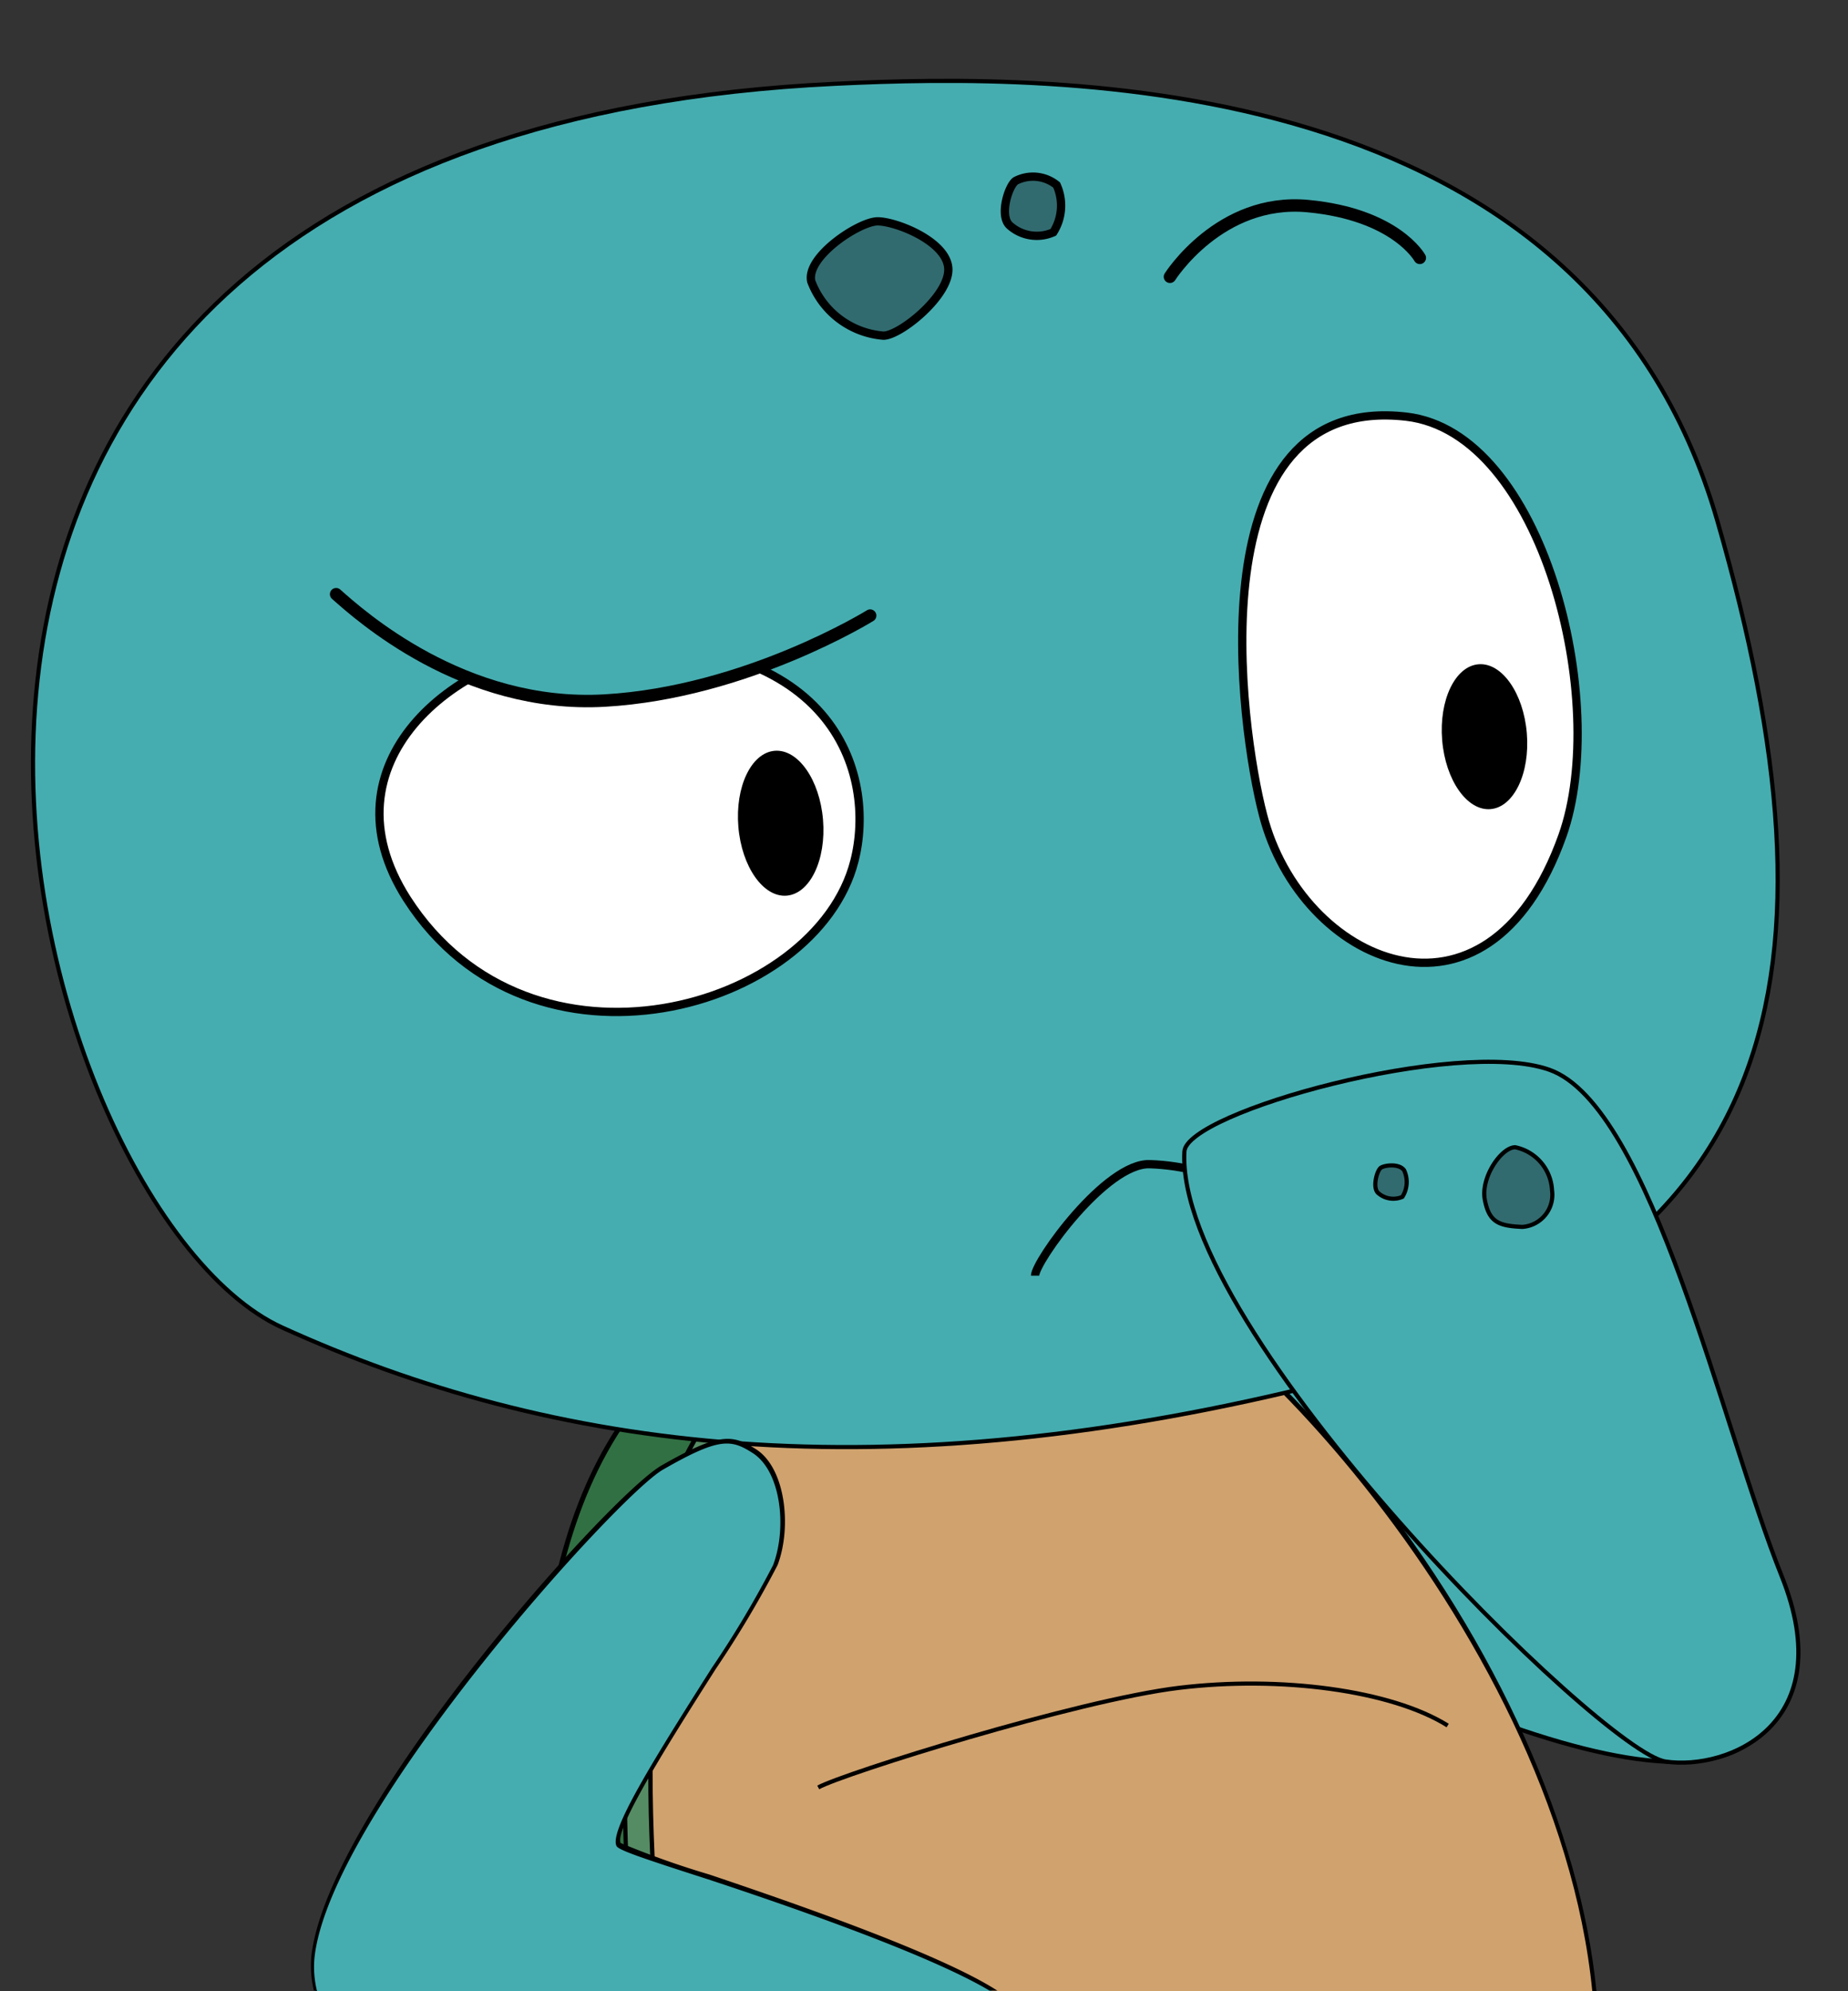 <svg xmlns="http://www.w3.org/2000/svg" viewBox="0 0 111.39 120"><rect x="0" y="0" width="111.39" height="120" fill="#333333" stroke="none"/><defs><style>.cls-1{fill:none;}.cls-10,.cls-11,.cls-2,.cls-9{fill:#45adb0;}.cls-11,.cls-12,.cls-2,.cls-6,.cls-7,.cls-8,.cls-9{stroke:#000;stroke-miterlimit:10;}.cls-12,.cls-2,.cls-8{stroke-width:0.25px;}.cls-3{fill:#317043;}.cls-4{fill:#568c64;}.cls-5,.cls-8{fill:#d0a26e;}.cls-6{fill:#fff;}.cls-11,.cls-6,.cls-7{stroke-width:0.5px;}.cls-12,.cls-7{fill:#316b6f;}.cls-9{stroke-linecap:round;stroke-width:0.75px;}</style></defs><title>Mistake feedback_tortuga</title><g id="Layer_2" data-name="Layer 2"><g id="Layer_1-2" data-name="Layer 1"><rect class="cls-1" width="111.39" height="120"/><path class="cls-2" d="M78.31,77.07c2.94-1.12,29,19.71,29,22.74s.19,11.56-22.17,1.89S74.33,78.59,78.31,77.07Z"/><path class="cls-3" d="M89.22,120C86.57,98.09,64.86,76.08,57.85,76.31,30.51,77.23,31.58,101.71,33,120Z"/><path d="M33.12,120c-.83-10.76-2-27.08,6.1-36.19,4.13-4.61,10.4-7.09,18.63-7.37H58c3.63,0,10.81,5.63,17.16,13.47,7.74,9.55,12.82,20.61,14,30.09h.25c-1.15-9.53-6.26-20.65-14-30.24C68.92,81.86,61.65,76.19,58,76.19h-.12C49.54,76.47,43.21,79,39,83.65c-8.21,9.18-7,25.55-6.16,36.35Z"/><path class="cls-4" d="M92.21,120c-2.46-22-23.38-44.06-30.13-43.83-26.31.92-25.2,25.52-23.84,43.83Z"/><path d="M38.37,120c-.82-11-2-27.58,6.11-36.64,4-4.41,9.88-6.79,17.61-7.06h.11c3.48,0,10.39,5.66,16.5,13.53C86.15,99.41,91,110.5,92.09,120h.25c-1.07-9.55-6-20.7-13.44-30.33C72.74,81.74,65.75,76,62.19,76h-.11c-7.8.27-13.78,2.68-17.79,7.15-8.18,9.13-7,25.8-6.17,36.8Z"/><path class="cls-5" d="M96.13,120C94,97.81,71.77,75.22,64.67,75.46,36.9,76.39,38.44,101.62,39.88,120Z"/><path d="M40,120c-.92-11.74-2.14-27.9,6-37,4.13-4.62,10.4-7.11,18.64-7.38h.11c7.08,0,29.06,22.3,31.23,44.41h.25c-.94-9.64-6-21-13.86-30.78-6.48-8.08-13.86-13.89-17.62-13.89h-.12c-8.31.28-14.64,2.79-18.81,7.46-8.23,9.21-7,25.42-6.09,37.2Z"/><path class="cls-2" d="M50.33,5.05c13.4-.65,45.33-.93,53.19,26.36s4.17,44.87-23.13,51.81S33.21,87.38,17,80-17.2,8.28,50.33,5.05Z"/><path class="cls-6" d="M24.53,54.17C19.31,46,27.44,39.46,34.64,38.89c15.81-1.24,18.18,7.87,16.86,13C49.22,60.87,32,65.8,24.53,54.17Z"/><path class="cls-6" d="M94.18,50.36c2.84-8-1.14-24.3-9.42-25.25-12.82-1.47-10,18.79-8.63,24C78.4,58,89.64,63.12,94.18,50.36Z"/><ellipse cx="89.48" cy="44.4" rx="2.56" ry="4.38" transform="translate(-3.37 7.56) rotate(-4.75)"/><ellipse cx="47.06" cy="49.61" rx="2.56" ry="4.38" transform="translate(-3.95 4.07) rotate(-4.75)"/><path class="cls-7" d="M53.25,20.23c1,0,4-2.41,3.91-4.05S54,13.34,52.9,13.34s-4.34,2.13-4,3.62A5.08,5.08,0,0,0,53.25,20.23Z"/><path class="cls-7" d="M63.49,14a3,3,0,0,0,.2-2.85,2.27,2.27,0,0,0-2.47-.25c-.43.29-1,2.08-.37,2.68A2.45,2.45,0,0,0,63.49,14Z"/><path class="cls-8" d="M49.32,107.72c1.56-.85,15.63-5.26,21.74-6s12.79.14,16.2,2.27"/><path class="cls-9" d="M20.26,35.81c1.39,1.23,7.66,6.9,16.19,6.41s16-5.12,16-5.12"/><path class="cls-9" d="M70.52,16.68s3-4.76,8.31-4.26,6.75,3.12,6.75,3.12"/><path class="cls-10" d="M59.83,120c-5.41-3.37-22.3-8.21-22.59-8.8-.71-1.46,8.51-14.37,9.45-16.84.85-2.25.5-5.75-1.28-6.89-1.36-.87-2.13-1-5.54,1-3,1.73-20,20.75-21,29.47A6,6,0,0,0,19,120Z"/><path d="M19.11,120a6,6,0,0,1-.15-2.06c1-8.72,18.26-27.8,21-29.37,3.39-1.95,4.1-1.84,5.41-1,1.72,1.1,2.07,4.53,1.23,6.75a60.64,60.64,0,0,1-3.69,6.19c-3.64,5.73-6.19,9.85-5.75,10.74.11.24,1.44.7,5.49,2,5.39,1.78,13.42,4.59,17,6.72h.47c-3.38-2.18-11.78-5.12-17.36-7a52.55,52.55,0,0,1-5.35-1.9c-.4-.84,3.15-6.43,5.74-10.5a62.17,62.17,0,0,0,3.72-6.25c.87-2.3.48-5.88-1.33-7-1.39-.88-2.18-1-5.67,1-3.14,1.8-20.09,20.72-21.1,29.55a6.42,6.42,0,0,0,.15,2.09Z"/><path class="cls-11" d="M62.39,76.88c0-.85,4.27-6.82,6.92-6.72,4,.14,7.39,2,8.43,4.92"/><path class="cls-2" d="M71.39,69.4c.13-2.37,16.44-6.89,22-4.93,6.16,2.18,10.42,21.6,14,30.51s-3.22,11.74-7,11.18S70.82,80.2,71.39,69.4Z"/><path class="cls-12" d="M91.76,73.94a1.94,1.94,0,0,0,1.79-2.21,2.79,2.79,0,0,0-2.22-2.59c-.82,0-2.09,1.8-1.83,3.17S90.37,73.88,91.76,73.94Z"/><path class="cls-12" d="M84.53,72.13a1.67,1.67,0,0,0,.1-1.61c-.31-.41-1.15-.3-1.39-.15s-.52,1.17-.19,1.51A1.38,1.38,0,0,0,84.53,72.13Z"/></g></g></svg>